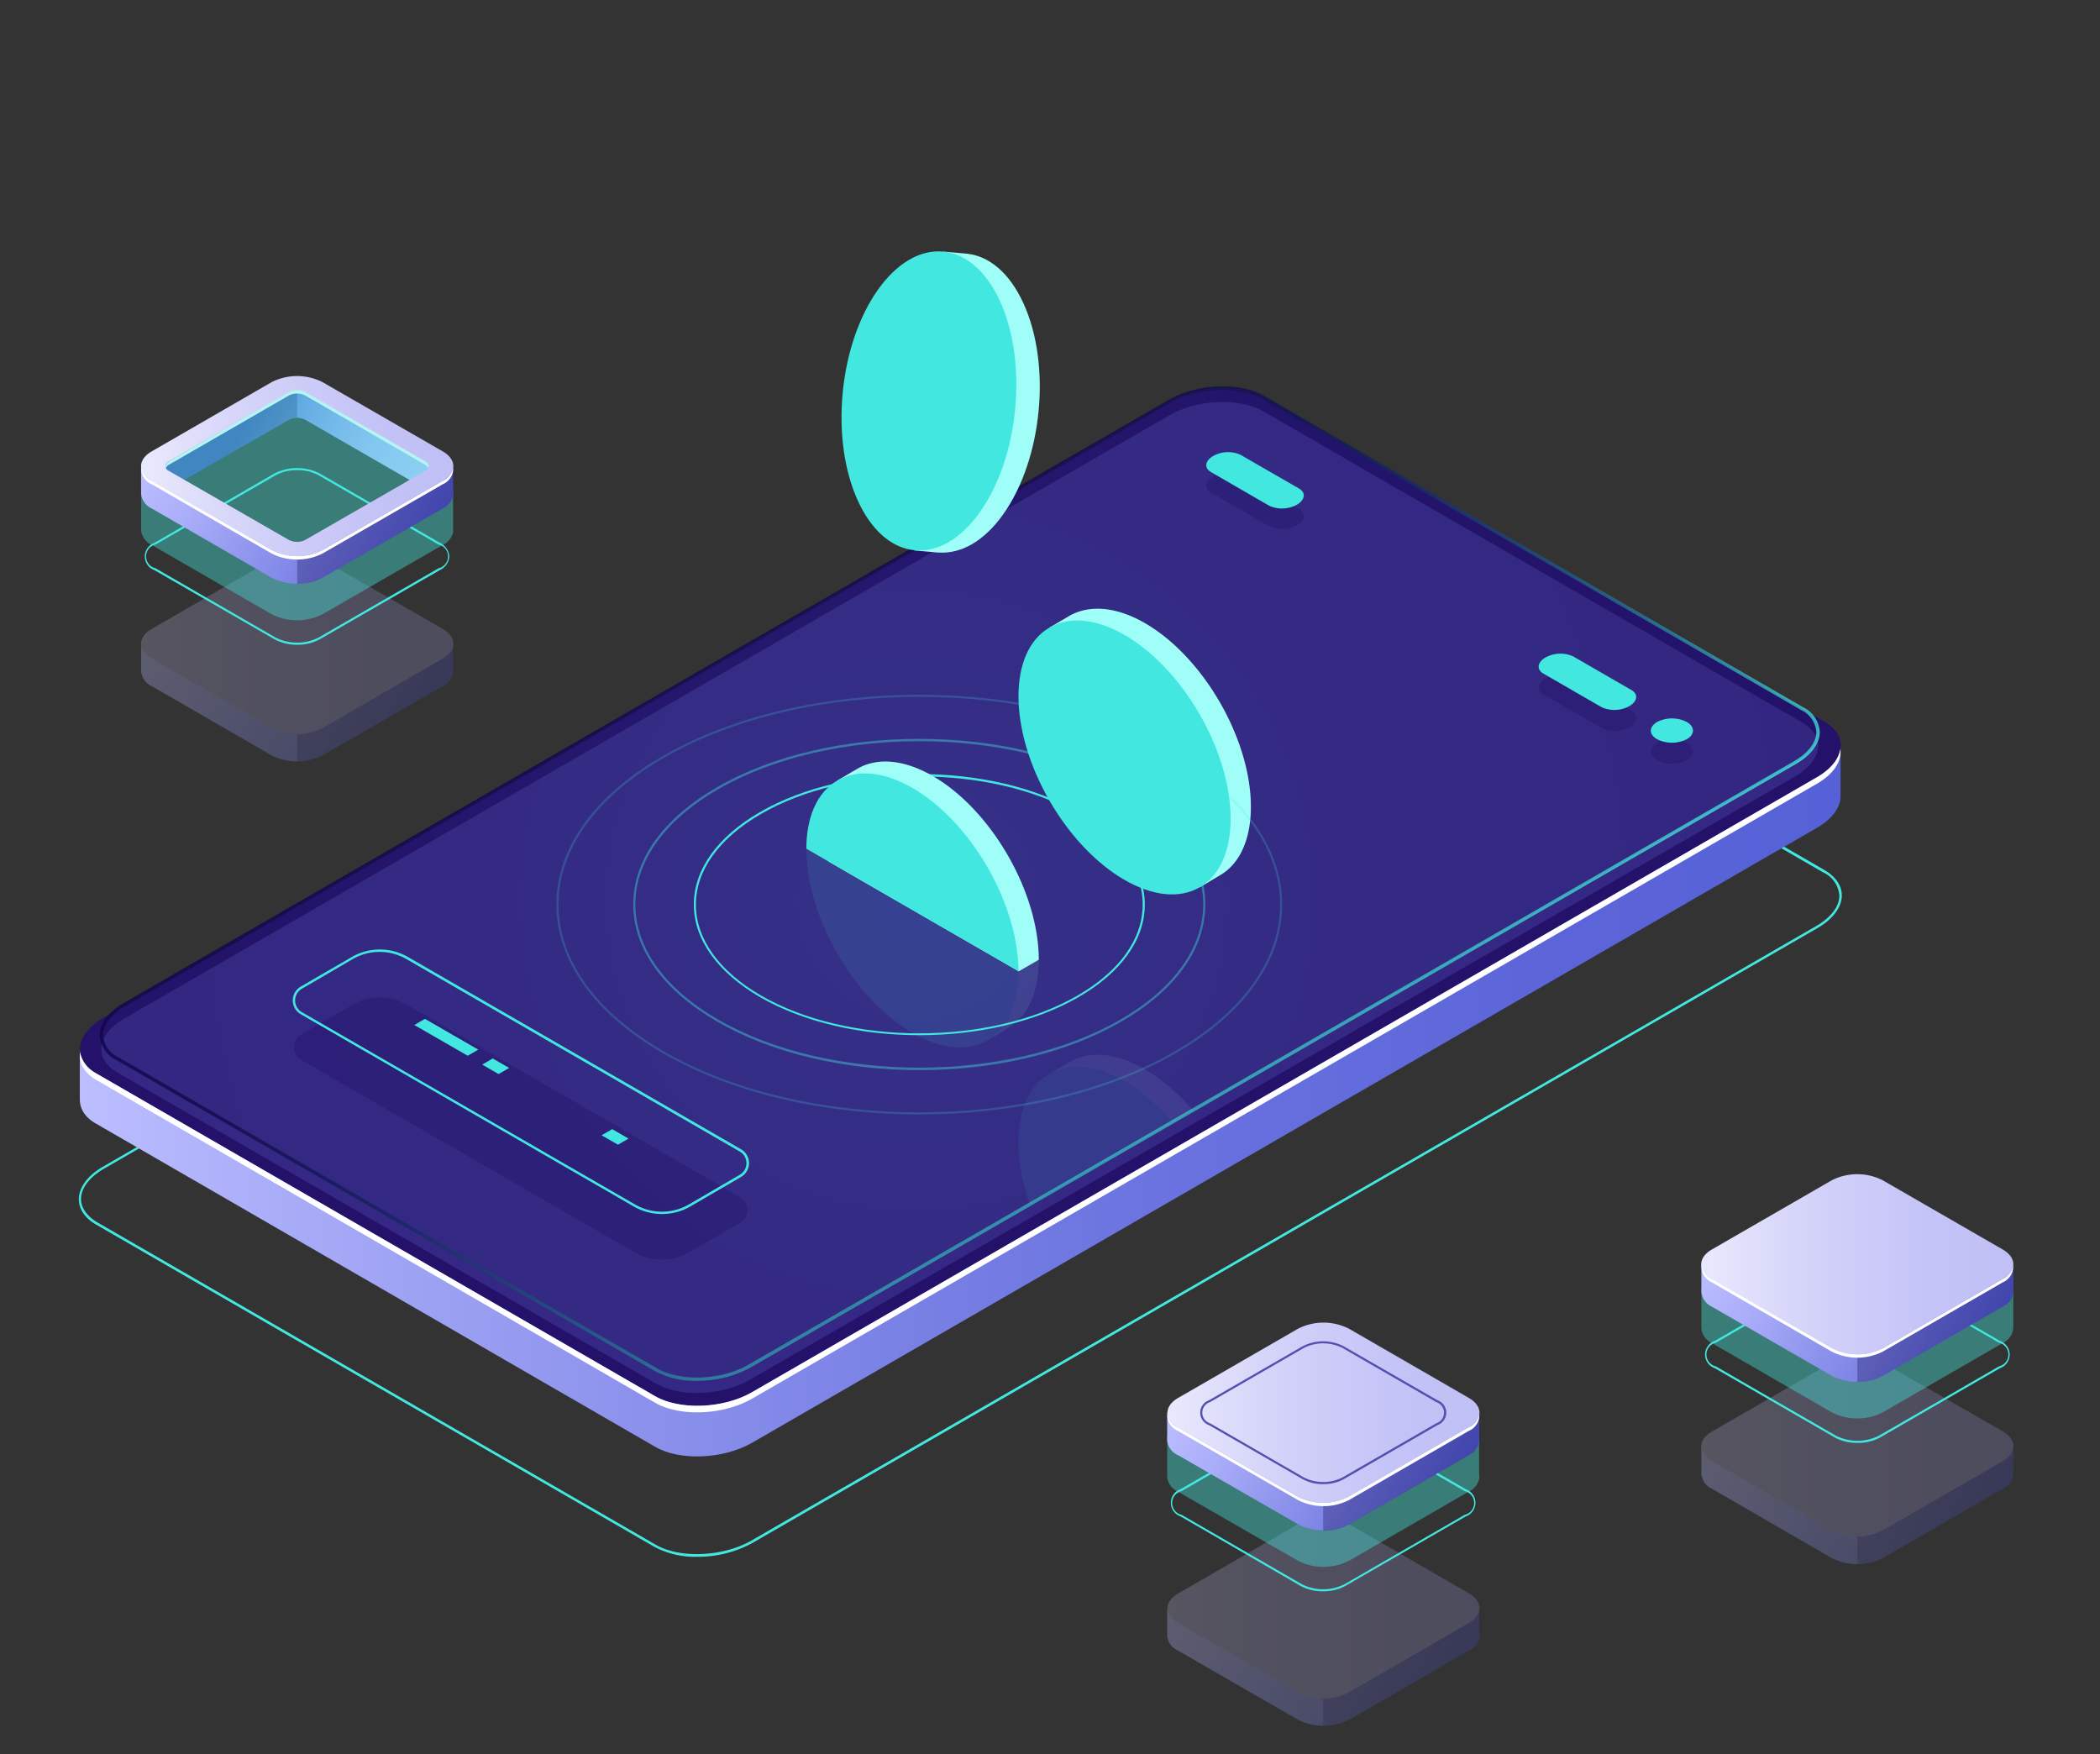 <svg xmlns="http://www.w3.org/2000/svg" xmlns:xlink="http://www.w3.org/1999/xlink" viewBox="0 0 346.22 289.2"><rect x="0" y="0" width="346.22" height="289.2" fill="#333333" stroke="none"/><defs><style>.cls-1,.cls-9{mix-blend-mode:lighten;}.cls-1{opacity:0.5;fill:url(#_ÂÁ_Ï_ÌÌ_È_ËÂÌÚ_45);}.cls-2{fill:none;}.cls-3{isolation:isolate;}.cls-19,.cls-33,.cls-4{fill:#42e8e0;}.cls-5{fill:url(#_ÂÁ_Ï_ÌÌ_È_ËÂÌÚ_41);}.cls-13,.cls-6{fill:#24126a;}.cls-7{fill:#fff;}.cls-8{fill:#453c9e;opacity:0.51;}.cls-9{opacity:0.8;fill:url(#_ÂÁ_Ï_ÌÌ_È_ËÂÌÚ_48);}.cls-10{opacity:0.1;}.cls-11{clip-path:url(#clip-path);}.cls-12{fill:#9ffff8;}.cls-13,.cls-19{opacity:0.4;}.cls-14,.cls-16{opacity:0.3;}.cls-15{fill:url(#_ÂÁ_Ï_ÌÌ_È_ËÂÌÚ_54);}.cls-16,.cls-18{fill:#0f054c;}.cls-17{fill:url(#_ÂÁ_Ï_ÌÌ_È_ËÂÌÚ_55);}.cls-20{fill:url(#_ÂÁ_Ï_ÌÌ_È_ËÂÌÚ_54-2);}.cls-21{fill:url(#_ÂÁ_Ï_ÌÌ_È_ËÂÌÚ_55-2);}.cls-22{fill:url(#_ÂÁ_Ï_ÌÌ_È_ËÂÌÚ_54-3);}.cls-23{fill:url(#_ÂÁ_Ï_ÌÌ_È_ËÂÌÚ_55-3);}.cls-24{fill:url(#_ÂÁ_Ï_ÌÌ_È_ËÂÌÚ_54-4);}.cls-25{fill:url(#_ÂÁ_Ï_ÌÌ_È_ËÂÌÚ_55-4);}.cls-26{fill:#5351af;}.cls-27{fill:url(#_ÂÁ_Ï_ÌÌ_È_ËÂÌÚ_54-5);}.cls-28{fill:url(#_ÂÁ_Ï_ÌÌ_È_ËÂÌÚ_55-5);}.cls-29{fill:url(#_ÂÁ_Ï_ÌÌ_È_ËÂÌÚ_54-6);}.cls-30{fill:url(#_ÂÁ_Ï_ÌÌ_È_ËÂÌÚ_51);}.cls-31{fill:url(#_ÂÁ_Ï_ÌÌ_È_ËÂÌÚ_55-6);}.cls-32{fill:url(#_ÂÁ_Ï_ÌÌ_È_ËÂÌÚ_55-7);}.cls-33{opacity:0.2;}.cls-34{clip-path:url(#clip-path-2);}</style><radialGradient id="_ÂÁ_Ï_ÌÌ_È_ËÂÌÚ_45" cx="151.1" cy="148.42" r="227.21" gradientUnits="userSpaceOnUse"><stop offset="0" stop-color="#42e8e0"/><stop offset="0.11" stop-color="#37b6bf"/><stop offset="0.22" stop-color="#2c87a1"/><stop offset="0.34" stop-color="#235f87"/><stop offset="0.46" stop-color="#1c3f72"/><stop offset="0.58" stop-color="#162561"/><stop offset="0.71" stop-color="#121355"/><stop offset="0.85" stop-color="#10084e"/><stop offset="1" stop-color="#0f054c"/></radialGradient><linearGradient id="_ÂÁ_Ï_ÌÌ_È_ËÂÌÚ_41" x1="13.16" y1="158.37" x2="303.45" y2="158.37" gradientUnits="userSpaceOnUse"><stop offset="0" stop-color="#bcbeff"/><stop offset="0.15" stop-color="#a3a7f5"/><stop offset="0.39" stop-color="#8289e8"/><stop offset="0.61" stop-color="#6a73df"/><stop offset="0.82" stop-color="#5c66d9"/><stop offset="1" stop-color="#5761d7"/></linearGradient><linearGradient id="_ÂÁ_Ï_ÌÌ_È_ËÂÌÚ_48" x1="198.74" y1="199.44" x2="117.71" y2="91.91" xlink:href="#_ÂÁ_Ï_ÌÌ_È_ËÂÌÚ_45"/><clipPath id="clip-path"><path class="cls-1" d="M108.17,225.82,19.39,174.55c-4-2.29-3.47-6.28,1.11-8.92L192.82,66.16c4.58-2.64,11.5-2.93,15.46-.64l88.78,51.27c4,2.29,3.46,6.29-1.11,8.93L123.62,225.18C119.05,227.82,112.13,228.11,108.17,225.82Z"/></clipPath><linearGradient id="_ÂÁ_Ï_ÌÌ_È_ËÂÌÚ_54" x1="285.61" y1="229.56" x2="326.42" y2="253.12" gradientUnits="userSpaceOnUse"><stop offset="0" stop-color="#bcbeff"/><stop offset="0.23" stop-color="#aaadf8"/><stop offset="0.68" stop-color="#7c83e5"/><stop offset="1" stop-color="#5761d7"/></linearGradient><linearGradient id="_ÂÁ_Ï_ÌÌ_È_ËÂÌÚ_55" x1="280.5" y1="238.46" x2="331.93" y2="238.46" gradientUnits="userSpaceOnUse"><stop offset="0" stop-color="#e9e9fd"/><stop offset="0.36" stop-color="#d3d2f9"/><stop offset="0.71" stop-color="#c5c4f7"/><stop offset="1" stop-color="#c0bff6"/></linearGradient><linearGradient id="_ÂÁ_Ï_ÌÌ_È_ËÂÌÚ_54-2" x1="285.61" y1="199.52" x2="326.42" y2="223.08" xlink:href="#_ÂÁ_Ï_ÌÌ_È_ËÂÌÚ_54"/><linearGradient id="_ÂÁ_Ï_ÌÌ_È_ËÂÌÚ_55-2" x1="280.5" y1="208.42" x2="331.93" y2="208.42" xlink:href="#_ÂÁ_Ï_ÌÌ_È_ËÂÌÚ_55"/><linearGradient id="_ÂÁ_Ï_ÌÌ_È_ËÂÌÚ_54-3" x1="197.55" y1="256.21" x2="238.36" y2="279.77" xlink:href="#_ÂÁ_Ï_ÌÌ_È_ËÂÌÚ_54"/><linearGradient id="_ÂÁ_Ï_ÌÌ_È_ËÂÌÚ_55-3" x1="192.43" y1="265.11" x2="243.86" y2="265.11" xlink:href="#_ÂÁ_Ï_ÌÌ_È_ËÂÌÚ_55"/><linearGradient id="_ÂÁ_Ï_ÌÌ_È_ËÂÌÚ_54-4" x1="197.55" y1="223.99" x2="238.36" y2="247.55" xlink:href="#_ÂÁ_Ï_ÌÌ_È_ËÂÌÚ_54"/><linearGradient id="_ÂÁ_Ï_ÌÌ_È_ËÂÌÚ_55-4" x1="192.43" y1="232.9" x2="243.86" y2="232.9" xlink:href="#_ÂÁ_Ï_ÌÌ_È_ËÂÌÚ_55"/><linearGradient id="_ÂÁ_Ï_ÌÌ_È_ËÂÌÚ_54-5" x1="28.38" y1="97.22" x2="69.19" y2="120.78" xlink:href="#_ÂÁ_Ï_ÌÌ_È_ËÂÌÚ_54"/><linearGradient id="_ÂÁ_Ï_ÌÌ_È_ËÂÌÚ_55-5" x1="23.26" y1="106.13" x2="74.7" y2="106.13" xlink:href="#_ÂÁ_Ï_ÌÌ_È_ËÂÌÚ_55"/><linearGradient id="_ÂÁ_Ï_ÌÌ_È_ËÂÌÚ_54-6" x1="28.38" y1="67.94" x2="69.19" y2="91.5" xlink:href="#_ÂÁ_Ï_ÌÌ_È_ËÂÌÚ_54"/><linearGradient id="_ÂÁ_Ï_ÌÌ_È_ËÂÌÚ_51" x1="30.83" y1="66.35" x2="67.22" y2="87.36" gradientUnits="userSpaceOnUse"><stop offset="0.24" stop-color="#5761d7"/><stop offset="0.39" stop-color="#7a82e5"/><stop offset="0.55" stop-color="#979cf0"/><stop offset="0.7" stop-color="#acaff8"/><stop offset="0.85" stop-color="#b8bafd"/><stop offset="1" stop-color="#bcbeff"/></linearGradient><linearGradient id="_ÂÁ_Ï_ÌÌ_È_ËÂÌÚ_55-6" x1="23.26" y1="76.84" x2="74.7" y2="76.84" xlink:href="#_ÂÁ_Ï_ÌÌ_È_ËÂÌÚ_55"/><linearGradient id="_ÂÁ_Ï_ÌÌ_È_ËÂÌÚ_55-7" x1="24.05" y1="76.84" x2="73.91" y2="76.84" xlink:href="#_ÂÁ_Ï_ÌÌ_È_ËÂÌÚ_55"/><clipPath id="clip-path-2"><polygon class="cls-2" points="178.94 153.8 167.95 160.13 124.18 134.86 124.18 86.27 178.94 117.88 178.94 153.8"/></clipPath></defs><g class="cls-3"><g id="_ÎÓÈ_1" data-name="—ÎÓÈ_1"><path class="cls-4" d="M114.92,256.65a14.29,14.29,0,0,1-7-1.62L15.83,201.88C14,200.82,13,199.33,13,197.7c0-1.95,1.46-3.91,4-5.38L192.55,90.94c4.78-2.75,12-3,16.17-.66l92.07,53.15c1.84,1.07,2.86,2.55,2.86,4.18,0,1.95-1.46,3.92-4,5.39L124.06,254.37A18.75,18.75,0,0,1,114.92,256.65Zm-6.83-2c4,2.33,11.11,2,15.77-.66L299.44,152.66c2.42-1.4,3.81-3.24,3.81-5a4.57,4.57,0,0,0-2.66-3.83L208.53,90.63c-4-2.33-11.11-2-15.78.66L17.17,192.66c-2.42,1.4-3.81,3.24-3.81,5,0,1.48,1,2.84,2.66,3.84Z"/><path class="cls-5" d="M303.45,123.06l-13.22,2.28L208.62,78.22c-4.09-2.36-11.24-2.06-16,.67L36.54,169l-23.38,4v8.29h0c0,1.51.89,3,2.76,4L108,238.51c4.09,2.37,11.24,2.07,16-.66L299.54,136.48c2.55-1.47,3.86-3.34,3.9-5.13h0Z"/><path class="cls-6" d="M108,230.17,15.93,177c-4.1-2.37-3.58-6.49,1.14-9.22L192.65,66.43c4.73-2.73,11.88-3,16-.67l92.07,53.16c4.09,2.36,3.58,6.49-1.15,9.22L124,229.51C119.23,232.24,112.08,232.53,108,230.17Z"/><path class="cls-7" d="M299.54,128.14,124,229.51c-4.73,2.73-11.88,3-16,.66L15.93,177a5,5,0,0,1-2.72-3.49c-.25,1.7.63,3.36,2.72,4.56L108,231.25c4.09,2.36,11.24,2.06,16-.67L299.54,129.21c2.83-1.63,4.14-3.77,3.86-5.73C303.16,125.12,301.86,126.8,299.54,128.14Z"/><path class="cls-8" d="M108.17,228.11,19.39,176.84c-4-2.29-3.47-6.28,1.11-8.92L192.82,68.45c4.58-2.64,11.5-2.93,15.46-.64l88.78,51.27c4,2.29,3.46,6.28-1.11,8.93L123.62,227.47C119.05,230.11,112.13,230.4,108.17,228.11Z"/><path class="cls-9" d="M114.88,227.64a13.92,13.92,0,0,1-6.85-1.57L19.25,174.8a4.9,4.9,0,0,1-2.82-4.13c0-1.92,1.43-3.85,3.92-5.29L192.68,65.91c4.64-2.68,11.7-3,15.74-.64l88.78,51.28a4.87,4.87,0,0,1,2.82,4.12c0,1.92-1.43,3.85-3.93,5.29L123.77,225.43A18.34,18.34,0,0,1,114.88,227.64Zm-6.57-2.07c3.88,2.24,10.68,2,15.17-.64l172.33-99.46c2.31-1.34,3.64-3.09,3.64-4.8a4.35,4.35,0,0,0-2.53-3.63L208.13,65.77c-3.87-2.24-10.68-1.95-15.17.64L20.64,165.87C18.33,167.21,17,169,17,170.67a4.35,4.35,0,0,0,2.53,3.63Z"/><g class="cls-10"><path class="cls-1" d="M108.17,225.82,19.39,174.55c-4-2.29-3.47-6.28,1.11-8.92L192.82,66.16c4.58-2.64,11.5-2.93,15.46-.64l88.78,51.27c4,2.29,3.46,6.29-1.11,8.93L123.62,225.18C119.05,227.82,112.13,228.11,108.17,225.82Z"/><g class="cls-11"><path class="cls-12" d="M206.23,206.57c0-11.15-7.83-24.71-17.48-30.29-4.84-2.79-9.22-3.05-12.39-1.21h0l-3.3,1.93,1,.09c-1.74,2.14-2.76,5.28-2.76,9.29,0,11.15,7.83,24.71,17.49,30.28a14.8,14.8,0,0,0,9.06,2.32l-.07.88,3.35-2,0,0,.14-.08h0C204.34,215.93,206.23,212.05,206.23,206.57Z"/><ellipse class="cls-4" cx="185.4" cy="198.43" rx="14.28" ry="24.73" transform="translate(-74.38 119.29) rotate(-30)"/></g></g><path class="cls-13" d="M278.1,125.3a5.38,5.38,0,0,1-4.91,0c-1.36-.78-1.36-2,0-2.83a5.44,5.44,0,0,1,4.91,0C279.45,123.25,279.45,124.52,278.1,125.3Z"/><path class="cls-13" d="M259.36,111.66,269,117.2c1.17.68,1,1.86-.33,2.65h0a5.12,5.12,0,0,1-4.58.19l-9.6-5.55c-1.18-.68-1-1.86.33-2.64h0A5,5,0,0,1,259.36,111.66Z"/><path class="cls-13" d="M204.56,78.39l9.61,5.55c1.17.67,1,1.86-.33,2.64h0a5.09,5.09,0,0,1-4.58.19l-9.6-5.55c-1.18-.67-1-1.86.33-2.64h0A5.07,5.07,0,0,1,204.56,78.39Z"/><path class="cls-4" d="M278.1,121.86a5.44,5.44,0,0,1-4.91,0c-1.36-.78-1.36-2,0-2.83a5.38,5.38,0,0,1,4.91,0C279.45,119.81,279.45,121.08,278.1,121.86Z"/><path class="cls-4" d="M259.36,108.21l9.61,5.55c1.17.68,1,1.86-.33,2.64h0a5.09,5.09,0,0,1-4.58.19l-9.6-5.54c-1.18-.68-1-1.87.33-2.65h0A5.07,5.07,0,0,1,259.36,108.21Z"/><path class="cls-4" d="M204.56,75l9.61,5.54c1.17.68,1,1.86-.33,2.65h0a5.12,5.12,0,0,1-4.58.19l-9.6-5.55c-1.18-.68-1-1.86.33-2.64h0A5,5,0,0,1,204.56,75Z"/><g class="cls-14"><path class="cls-15" d="M331.93,242.94v-4.48l-1.24-.69c-.35,2.12-2.84,3.51-4.92,3.8l-14.17,8.29-6.19,2.23L285.67,241.9l.46-.26c-1.69-.79-2.6-2.59-3.51-4.24l-1.33.8-.79.22V243h0a3,3,0,0,0,1.73,2.43L302,256.86a9.28,9.28,0,0,0,8.4,0l19.78-11.42a3,3,0,0,0,1.73-2.38v-.12Z"/><path class="cls-16" d="M325.77,241.57l-14.17,8.29-5.39,1.94v6.06a8.59,8.59,0,0,0,4.21-1l19.78-11.42a3,3,0,0,0,1.73-2.38v-.12h0v-4.48l-1.13-.63h-.12C330.29,239.91,327.83,241.28,325.77,241.57Z"/><path class="cls-17" d="M302,252.31l-19.79-11.42c-2.31-1.34-2.31-3.52,0-4.85L302,224.62a9.28,9.28,0,0,1,8.4,0L330.2,236c2.31,1.33,2.31,3.51,0,4.85l-19.78,11.42A9.34,9.34,0,0,1,302,252.31Z"/><g class="cls-14"><path class="cls-18" d="M302,252.31l-19.79-11.42c-2.31-1.34-2.31-3.52,0-4.85L302,224.62a9.28,9.28,0,0,1,8.4,0L330.2,236c2.31,1.33,2.31,3.51,0,4.85l-19.78,11.42A9.34,9.34,0,0,1,302,252.31Z"/></g></g><path class="cls-4" d="M306.22,237.87a7.57,7.57,0,0,1-3.73-.89l-19.78-11.42a2.38,2.38,0,0,1,0-4.5l19.78-11.42a8.22,8.22,0,0,1,7.45,0l19.78,11.42a2.38,2.38,0,0,1,0,4.5L309.94,237A7.5,7.5,0,0,1,306.22,237.87Zm0-28.78a7.23,7.23,0,0,0-3.55.85l-19.78,11.42a2,2,0,0,0,0,3.9l19.78,11.42a7.88,7.88,0,0,0,7.11,0l19.78-11.42a2,2,0,0,0,0-3.9l-19.78-11.42A7.24,7.24,0,0,0,306.21,209.09Z"/><path class="cls-19" d="M331.93,218.93v-6.78l-1.24-.69c-.35,2.12-2.84,3.51-4.92,3.8l-14.17,8.29-6.19,2.23-19.74-10.19.46-.26c-1.69-.79-2.6-2.59-3.51-4.24l-1.33.8-.79.22V219h0a3,3,0,0,0,1.73,2.42L302,232.84a9.28,9.28,0,0,0,8.4,0l19.78-11.42a3,3,0,0,0,1.73-2.38v-.12Z"/><path class="cls-20" d="M331.93,212.9v-4.48l-1.24-.69c-.35,2.12-2.84,3.51-4.92,3.8l-14.17,8.29-6.19,2.23-19.74-10.18.46-.27c-1.69-.79-2.6-2.59-3.51-4.23l-1.33.79-.79.22V213h0a3,3,0,0,0,1.73,2.42L302,226.82a9.28,9.28,0,0,0,8.4,0L330.2,215.4a3,3,0,0,0,1.73-2.38v-.12Z"/><path class="cls-16" d="M325.77,211.53l-14.17,8.29-5.39,2v6a8.59,8.59,0,0,0,4.21-1L330.2,215.4a3,3,0,0,0,1.73-2.38v-.12h0v-4.48l-1.13-.63h-.12C330.29,209.87,327.83,211.25,325.77,211.53Z"/><path class="cls-21" d="M302,222.27l-19.79-11.42c-2.31-1.34-2.31-3.51,0-4.85L302,194.58a9.28,9.28,0,0,1,8.4,0L330.2,206c2.31,1.34,2.31,3.51,0,4.85l-19.78,11.42A9.28,9.28,0,0,1,302,222.27Z"/><path class="cls-7" d="M330.2,210.85l-19.78,11.42a9.28,9.28,0,0,1-8.4,0l-19.79-11.42a3.12,3.12,0,0,1-1.71-2.15,2.8,2.8,0,0,0,1.71,2.71L302,222.83a9.34,9.34,0,0,0,8.4,0l19.78-11.42a2.8,2.8,0,0,0,1.71-2.71A3.12,3.12,0,0,1,330.2,210.85Z"/><g class="cls-14"><path class="cls-22" d="M243.86,269.6v-4.49l-1.24-.69c-.35,2.12-2.84,3.51-4.92,3.8l-14.17,8.29-6.19,2.23L197.6,268.56l.46-.27c-1.69-.79-2.6-2.59-3.51-4.23l-1.33.79-.79.22v4.6h0a2.94,2.94,0,0,0,1.74,2.42L214,283.51a9.28,9.28,0,0,0,8.4,0l19.78-11.42a3,3,0,0,0,1.73-2.38v-.12Z"/><path class="cls-16" d="M237.7,268.22l-14.17,8.29-5.38,1.95v6.06a8.58,8.58,0,0,0,4.2-1l19.78-11.42a3,3,0,0,0,1.73-2.38v-.12h0v-4.49l-1.13-.63h-.12C242.23,266.57,239.77,267.94,237.7,268.22Z"/><path class="cls-23" d="M214,279l-19.78-11.42c-2.32-1.34-2.32-3.51,0-4.85L214,251.27a9.28,9.28,0,0,1,8.4,0l19.78,11.42c2.31,1.34,2.31,3.51,0,4.85L222.35,279A9.28,9.28,0,0,1,214,279Z"/><g class="cls-14"><path class="cls-18" d="M214,279l-19.78-11.42c-2.32-1.34-2.32-3.51,0-4.85L214,251.27a9.28,9.28,0,0,1,8.4,0l19.78,11.42c2.31,1.34,2.31,3.51,0,4.85L222.35,279A9.28,9.28,0,0,1,214,279Z"/></g></g><path class="cls-4" d="M218.15,262.34a7.57,7.57,0,0,1-3.73-.89L194.64,250a2.38,2.38,0,0,1,0-4.5l19.78-11.42a8.22,8.22,0,0,1,7.45,0l19.78,11.42a2.38,2.38,0,0,1,0,4.5l-19.78,11.42A7.5,7.5,0,0,1,218.15,262.34Zm-3.56-1.19a7.82,7.82,0,0,0,7.11,0l19.78-11.42a2,2,0,0,0,0-3.9L221.7,234.41a7.88,7.88,0,0,0-7.11,0l-19.78,11.42a2,2,0,0,0,0,3.9Z"/><path class="cls-19" d="M243.86,243.4v-6.78l-1.24-.68c-.35,2.11-2.84,3.5-4.92,3.79L223.53,248l-6.19,2.24L197.6,240.07l.46-.27c-1.69-.79-2.6-2.59-3.51-4.23l-1.33.79-.79.22v6.89h0a2.93,2.93,0,0,0,1.74,2.42L214,257.31a9.28,9.28,0,0,0,8.4,0l19.78-11.42a3,3,0,0,0,1.73-2.38v-.11Z"/><path class="cls-24" d="M243.86,237.38V232.9l-1.24-.69c-.35,2.11-2.84,3.5-4.92,3.79l-14.17,8.29-6.19,2.24L197.6,236.34l.46-.27c-1.69-.78-2.6-2.59-3.51-4.23l-1.33.79-.79.22v4.6h0a2.93,2.93,0,0,0,1.74,2.42L214,251.29a9.28,9.28,0,0,0,8.4,0l19.78-11.42a3,3,0,0,0,1.73-2.38v-.11Z"/><path class="cls-16" d="M237.7,236l-14.17,8.29-5.38,2v6.06a8.58,8.58,0,0,0,4.2-1l19.78-11.42a3,3,0,0,0,1.73-2.38v-.11h0V232.9l-1.13-.63h-.12C242.23,234.35,239.77,235.72,237.7,236Z"/><path class="cls-25" d="M214,246.74l-19.78-11.42c-2.32-1.34-2.32-3.51,0-4.85L214,219.05a9.28,9.28,0,0,1,8.4,0l19.78,11.42c2.31,1.34,2.31,3.51,0,4.85l-19.78,11.42A9.28,9.28,0,0,1,214,246.74Z"/><path class="cls-26" d="M218.15,244.67a6.86,6.86,0,0,1-3.37-.81l-15.46-8.92a2.17,2.17,0,0,1,0-4.09l15.46-8.92a7.46,7.46,0,0,1,6.73,0L237,230.85a2.17,2.17,0,0,1,0,4.09l-15.46,8.92A6.79,6.79,0,0,1,218.15,244.67Zm-3.2-1.11a7.05,7.05,0,0,0,6.39,0l15.45-8.92a1.83,1.83,0,0,0,0-3.49l-15.45-8.92a7.05,7.05,0,0,0-6.39,0l-15.45,8.92a1.83,1.83,0,0,0,0,3.49Z"/><path class="cls-7" d="M242.13,235.32l-19.78,11.42a9.28,9.28,0,0,1-8.4,0l-19.78-11.42a3.11,3.11,0,0,1-1.72-2.15,2.79,2.79,0,0,0,1.72,2.71L214,247.3a9.28,9.28,0,0,0,8.4,0l19.78-11.42a2.8,2.8,0,0,0,1.71-2.71A3.12,3.12,0,0,1,242.13,235.32Z"/><g class="cls-14"><path class="cls-27" d="M74.7,110.61v-4.48l-1.24-.69c-.35,2.11-2.84,3.51-4.92,3.8l-14.18,8.29-6.18,2.23L28.43,109.57l.46-.26c-1.69-.79-2.6-2.59-3.51-4.24l-1.33.79-.79.23v4.59h0A3,3,0,0,0,25,113.11l19.78,11.42a9.34,9.34,0,0,0,8.4,0L73,113.11a3,3,0,0,0,1.74-2.39.45.45,0,0,0,0-.11Z"/><path class="cls-16" d="M68.54,109.24l-14.18,8.29L49,119.47v6.06a8.58,8.58,0,0,0,4.2-1L73,113.11a3,3,0,0,0,1.74-2.39.45.45,0,0,0,0-.11h0v-4.48l-1.14-.63h-.11C73.06,107.58,70.6,109,68.54,109.24Z"/><path class="cls-28" d="M44.78,120,25,108.55c-2.32-1.33-2.32-3.51,0-4.85L44.78,92.28a9.34,9.34,0,0,1,8.4,0L73,103.7c2.32,1.34,2.32,3.52,0,4.85L53.18,120A9.28,9.28,0,0,1,44.78,120Z"/><g class="cls-14"><path class="cls-18" d="M44.78,120,25,108.55c-2.32-1.33-2.32-3.51,0-4.85L44.78,92.28a9.34,9.34,0,0,1,8.4,0L73,103.7c2.32,1.34,2.32,3.52,0,4.85L53.18,120A9.28,9.28,0,0,1,44.78,120Z"/></g></g><path class="cls-4" d="M49,106.29a7.68,7.68,0,0,1-3.73-.89L25.47,94a2.39,2.39,0,0,1,0-4.51L45.25,78.05a8.3,8.3,0,0,1,7.46,0L72.49,89.47a2.75,2.75,0,0,1,1.59,2.26A2.7,2.7,0,0,1,72.49,94L52.71,105.4A7.68,7.68,0,0,1,49,106.29Zm0-28.78a7.24,7.24,0,0,0-3.56.85L25.64,89.78a2,2,0,0,0,0,3.9L45.42,105.1a7.88,7.88,0,0,0,7.11,0L72.31,93.68a2,2,0,0,0,0-3.9L52.53,78.36A7.2,7.2,0,0,0,49,77.51Z"/><path class="cls-19" d="M74.7,87.34V80.57l-1.24-.69c-.35,2.12-2.84,3.51-4.92,3.8L54.36,92,48.18,94.2,28.43,84l.46-.26c-1.69-.79-2.6-2.59-3.51-4.24l-1.33.8-.79.22v6.89h0A3,3,0,0,0,25,89.84l19.78,11.42a9.28,9.28,0,0,0,8.4,0L73,89.84a3,3,0,0,0,1.74-2.38.49.49,0,0,0,0-.12Z"/><path class="cls-29" d="M74.7,81.32V76.84l-1.24-.69c-.35,2.12-2.84,3.51-4.92,3.8L54.36,88.24l-6.18,2.23L28.43,80.28l.46-.26c-1.69-.79-2.6-2.59-3.51-4.24l-1.33.8-.79.22v4.59h0A3,3,0,0,0,25,83.82L44.78,95.24a9.28,9.28,0,0,0,8.4,0L73,83.82a3,3,0,0,0,1.74-2.38.49.49,0,0,0,0-.12Z"/><path class="cls-16" d="M68.54,80,54.36,88.24,49,90.18v6.06a8.58,8.58,0,0,0,4.2-1L73,83.82a3,3,0,0,0,1.74-2.38.49.49,0,0,0,0-.12h0V76.84l-1.14-.63h-.11C73.06,78.29,70.6,79.66,68.54,80Z"/><path class="cls-30" d="M28.89,80,47.63,69.2a3,3,0,0,1,2.69,0L68.74,79.83l-.2.12c2.08-.29,4.57-1.68,4.92-3.8L52.79,64.66l-6-1.59L41.88,66l-16.5,9.83C26.29,77.43,27.2,79.23,28.89,80Z"/><path class="cls-16" d="M49,63.65l-2.21-.58L41.88,66l-16.5,9.83c.91,1.65,1.82,3.45,3.51,4.24L47.63,69.2A2.7,2.7,0,0,1,49,68.88Z"/><path class="cls-31" d="M44.78,90.69,25,79.27c-2.32-1.34-2.32-3.52,0-4.85L44.78,63a9.28,9.28,0,0,1,8.4,0L73,74.42c2.32,1.33,2.32,3.51,0,4.85L53.18,90.69A9.34,9.34,0,0,1,44.78,90.69Zm5.54-26a3,3,0,0,0-2.69,0L27.85,76.06a.83.83,0,0,0,0,1.56L47.63,89a3,3,0,0,0,2.69,0L70.1,77.62c.75-.43.75-1.13,0-1.55Z"/><path class="cls-7" d="M70.1,76.07,50.32,64.64a3,3,0,0,0-2.69,0L27.85,76.06c-.49.29-.65.7-.49,1.06a1.22,1.22,0,0,1,.49-.5L47.63,65.2a3,3,0,0,1,2.69,0L70.1,76.62a1.25,1.25,0,0,1,.5.5C70.76,76.76,70.6,76.35,70.1,76.07Z"/><path class="cls-7" d="M73,79.27,53.18,90.69a9.34,9.34,0,0,1-8.4,0L25,79.27a3.13,3.13,0,0,1-1.72-2.15A2.8,2.8,0,0,0,25,79.82L44.78,91.25a9.34,9.34,0,0,0,8.4,0L73,79.83a2.82,2.82,0,0,0,1.72-2.71A3.16,3.16,0,0,1,73,79.27Z"/><path class="cls-32" d="M45.34,90.36,25.56,78.94c-2-1.16-2-3,0-4.2L45.34,63.32a8,8,0,0,1,7.28,0L72.4,74.74c2,1.16,2,3.05,0,4.2L52.62,90.36A8,8,0,0,1,45.34,90.36Zm5.54-26a4.24,4.24,0,0,0-3.8,0L27.29,75.74a1.17,1.17,0,0,0,0,2.2L47.08,89.36a4.17,4.17,0,0,0,3.8,0L70.66,77.94a1.16,1.16,0,0,0,0-2.2Z"/><path class="cls-19" d="M50.32,64.64a3,3,0,0,0-2.69,0L27.85,76.06a.83.83,0,0,0,0,1.56L47.63,89a3,3,0,0,0,2.69,0L70.1,77.62c.75-.43.75-1.13,0-1.55Z"/><path class="cls-12" d="M206.23,133c0-11.15-7.83-24.71-17.48-30.28-4.84-2.79-9.22-3-12.39-1.22h0l-3.3,1.94,1,.09c-1.74,2.13-2.76,5.28-2.76,9.28,0,11.15,7.83,24.71,17.49,30.29a14.71,14.71,0,0,0,9.06,2.31l-.07.89,3.35-2,0,0,.14-.08h0C204.34,142.36,206.23,138.49,206.23,133Z"/><ellipse class="cls-4" cx="185.4" cy="124.86" rx="14.28" ry="24.73" transform="translate(-37.59 109.44) rotate(-30)"/><path class="cls-12" d="M165.38,84.81c6.47-9.08,8-24.66,3.35-34.81-2.32-5.08-5.74-7.84-9.38-8.18h0l-3.82-.34.73.63c-2.65.72-5.31,2.7-7.63,6-6.48,9.08-8,24.66-3.35,34.81,1.59,3.49,3.7,5.88,6,7.14l-.57.68,3.87.35h.2C158.4,91.33,162.2,89.28,165.38,84.81Z"/><ellipse class="cls-4" cx="153.15" cy="66.09" rx="24.73" ry="14.28" transform="translate(72.71 212.22) rotate(-84.51)"/><g class="cls-10"><path class="cls-12" d="M171.26,158.22c0-11.15-7.83-24.71-17.49-30.29-4.83-2.79-9.21-3.05-12.38-1.21h0l-3.3,1.93,1,.09c-1.75,2.14-2.76,5.28-2.76,9.29,0,11.15,7.83,24.71,17.48,30.28a14.82,14.82,0,0,0,9.07,2.32l-.08.88,3.36-2,0,0,.14-.08h0C169.36,167.58,171.26,163.7,171.26,158.22Z"/><ellipse class="cls-4" cx="150.43" cy="150.08" rx="14.28" ry="24.73" transform="translate(-54.89 95.33) rotate(-30)"/></g><path class="cls-19" d="M151.56,176.42c-12.06,0-24.12-2.66-33.31-8-8.93-5.15-13.85-12-13.85-19.33s4.92-14.18,13.85-19.33c18.37-10.61,48.25-10.6,66.62,0,8.93,5.16,13.85,12,13.85,19.33s-4.92,14.18-13.85,19.33l-.09-.15.09.15C175.69,173.76,163.62,176.42,151.56,176.42Zm0-54.23c-12,0-24,2.64-33.14,7.91-8.81,5.09-13.67,11.85-13.67,19s4.86,13.94,13.67,19c18.28,10.55,48,10.55,66.28,0h0c8.82-5.09,13.67-11.85,13.67-19s-4.85-13.94-13.67-19C175.56,124.83,163.56,122.19,151.56,122.19Z"/><path class="cls-33" d="M151.56,183.73c-15.31,0-30.61-3.36-42.27-10.09C98,167.1,91.73,158.4,91.73,149.13s6.24-18,17.56-24.5c23.31-13.46,61.23-13.46,84.54,0,11.32,6.53,17.56,15.24,17.56,24.5s-6.24,18-17.56,24.51C182.18,180.36,166.87,183.73,151.56,183.73Zm0-68.85c-15.25,0-30.49,3.35-42.1,10.05C98.25,131.4,92.08,140,92.08,149.13s6.17,17.73,17.38,24.2c23.22,13.41,61,13.41,84.2,0,11.21-6.48,17.38-15.07,17.38-24.21s-6.17-17.73-17.38-24.2C182.05,118.23,166.8,114.88,151.56,114.88Z"/><path class="cls-4" d="M151.56,170.66c-9.51,0-19-2.09-26.25-6.27-7-4.07-10.92-9.49-10.92-15.26s3.88-11.19,10.92-15.26c14.47-8.35,38-8.35,52.5,0,7.05,4.07,10.93,9.49,10.93,15.26s-3.88,11.19-10.93,15.26l-.08-.15.08.15C170.57,168.57,161.07,170.66,151.56,170.66Zm0-42.71c-9.44,0-18.89,2.07-26.08,6.23-6.93,4-10.75,9.31-10.75,14.95s3.82,11,10.75,15c14.38,8.3,37.78,8.3,52.16,0,6.93-4,10.75-9.32,10.75-15s-3.82-10.95-10.75-14.95C170.45,130,161,128,151.56,128Z"/><g class="cls-34"><path class="cls-12" d="M171.26,158.22c0-11.15-7.83-24.71-17.49-30.29-4.83-2.79-9.21-3.05-12.38-1.21h0l-3.3,1.93,1,.09c-1.75,2.14-2.76,5.28-2.76,9.29,0,11.15,7.83,24.71,17.48,30.28a14.82,14.82,0,0,0,9.07,2.32l-.08.88,3.36-2,0,0,.14-.08h0C169.36,167.58,171.26,163.7,171.26,158.22Z"/><ellipse class="cls-4" cx="150.43" cy="150.08" rx="14.28" ry="24.73" transform="translate(-54.89 95.33) rotate(-30)"/></g><path class="cls-13" d="M104.6,206.46,49.68,174.75a2.43,2.43,0,0,1,0-4.21l8.38-4.88a9.05,9.05,0,0,1,9.06,0L122,197.37a2.43,2.43,0,0,1,0,4.21l-8.38,4.88A9.05,9.05,0,0,1,104.6,206.46Z"/><polygon class="cls-4" points="77.11 174.05 68.31 168.98 70.06 167.97 78.85 173.04 77.11 174.05"/><polygon class="cls-4" points="101.88 188.71 99.18 187.16 100.93 186.15 103.63 187.71 101.88 188.71"/><polygon class="cls-4" points="82.2 177.07 79.5 175.51 81.24 174.5 83.94 176.06 82.2 177.07"/><path class="cls-4" d="M109.13,200.14a9.31,9.31,0,0,1-4.63-1.23L49.58,167.2a2.63,2.63,0,0,1,0-4.55L58,157.77a9.28,9.28,0,0,1,9.26,0l54.92,31.7a2.64,2.64,0,0,1,0,4.56l-8.39,4.88A9.24,9.24,0,0,1,109.13,200.14ZM62.59,156.93a8.86,8.86,0,0,0-4.43,1.18L49.78,163a2.23,2.23,0,0,0,0,3.87l54.92,31.7a8.87,8.87,0,0,0,8.86,0l8.38-4.88a2.22,2.22,0,0,0,0-3.86L67,158.11A8.83,8.83,0,0,0,62.59,156.93Z"/></g></g></svg>